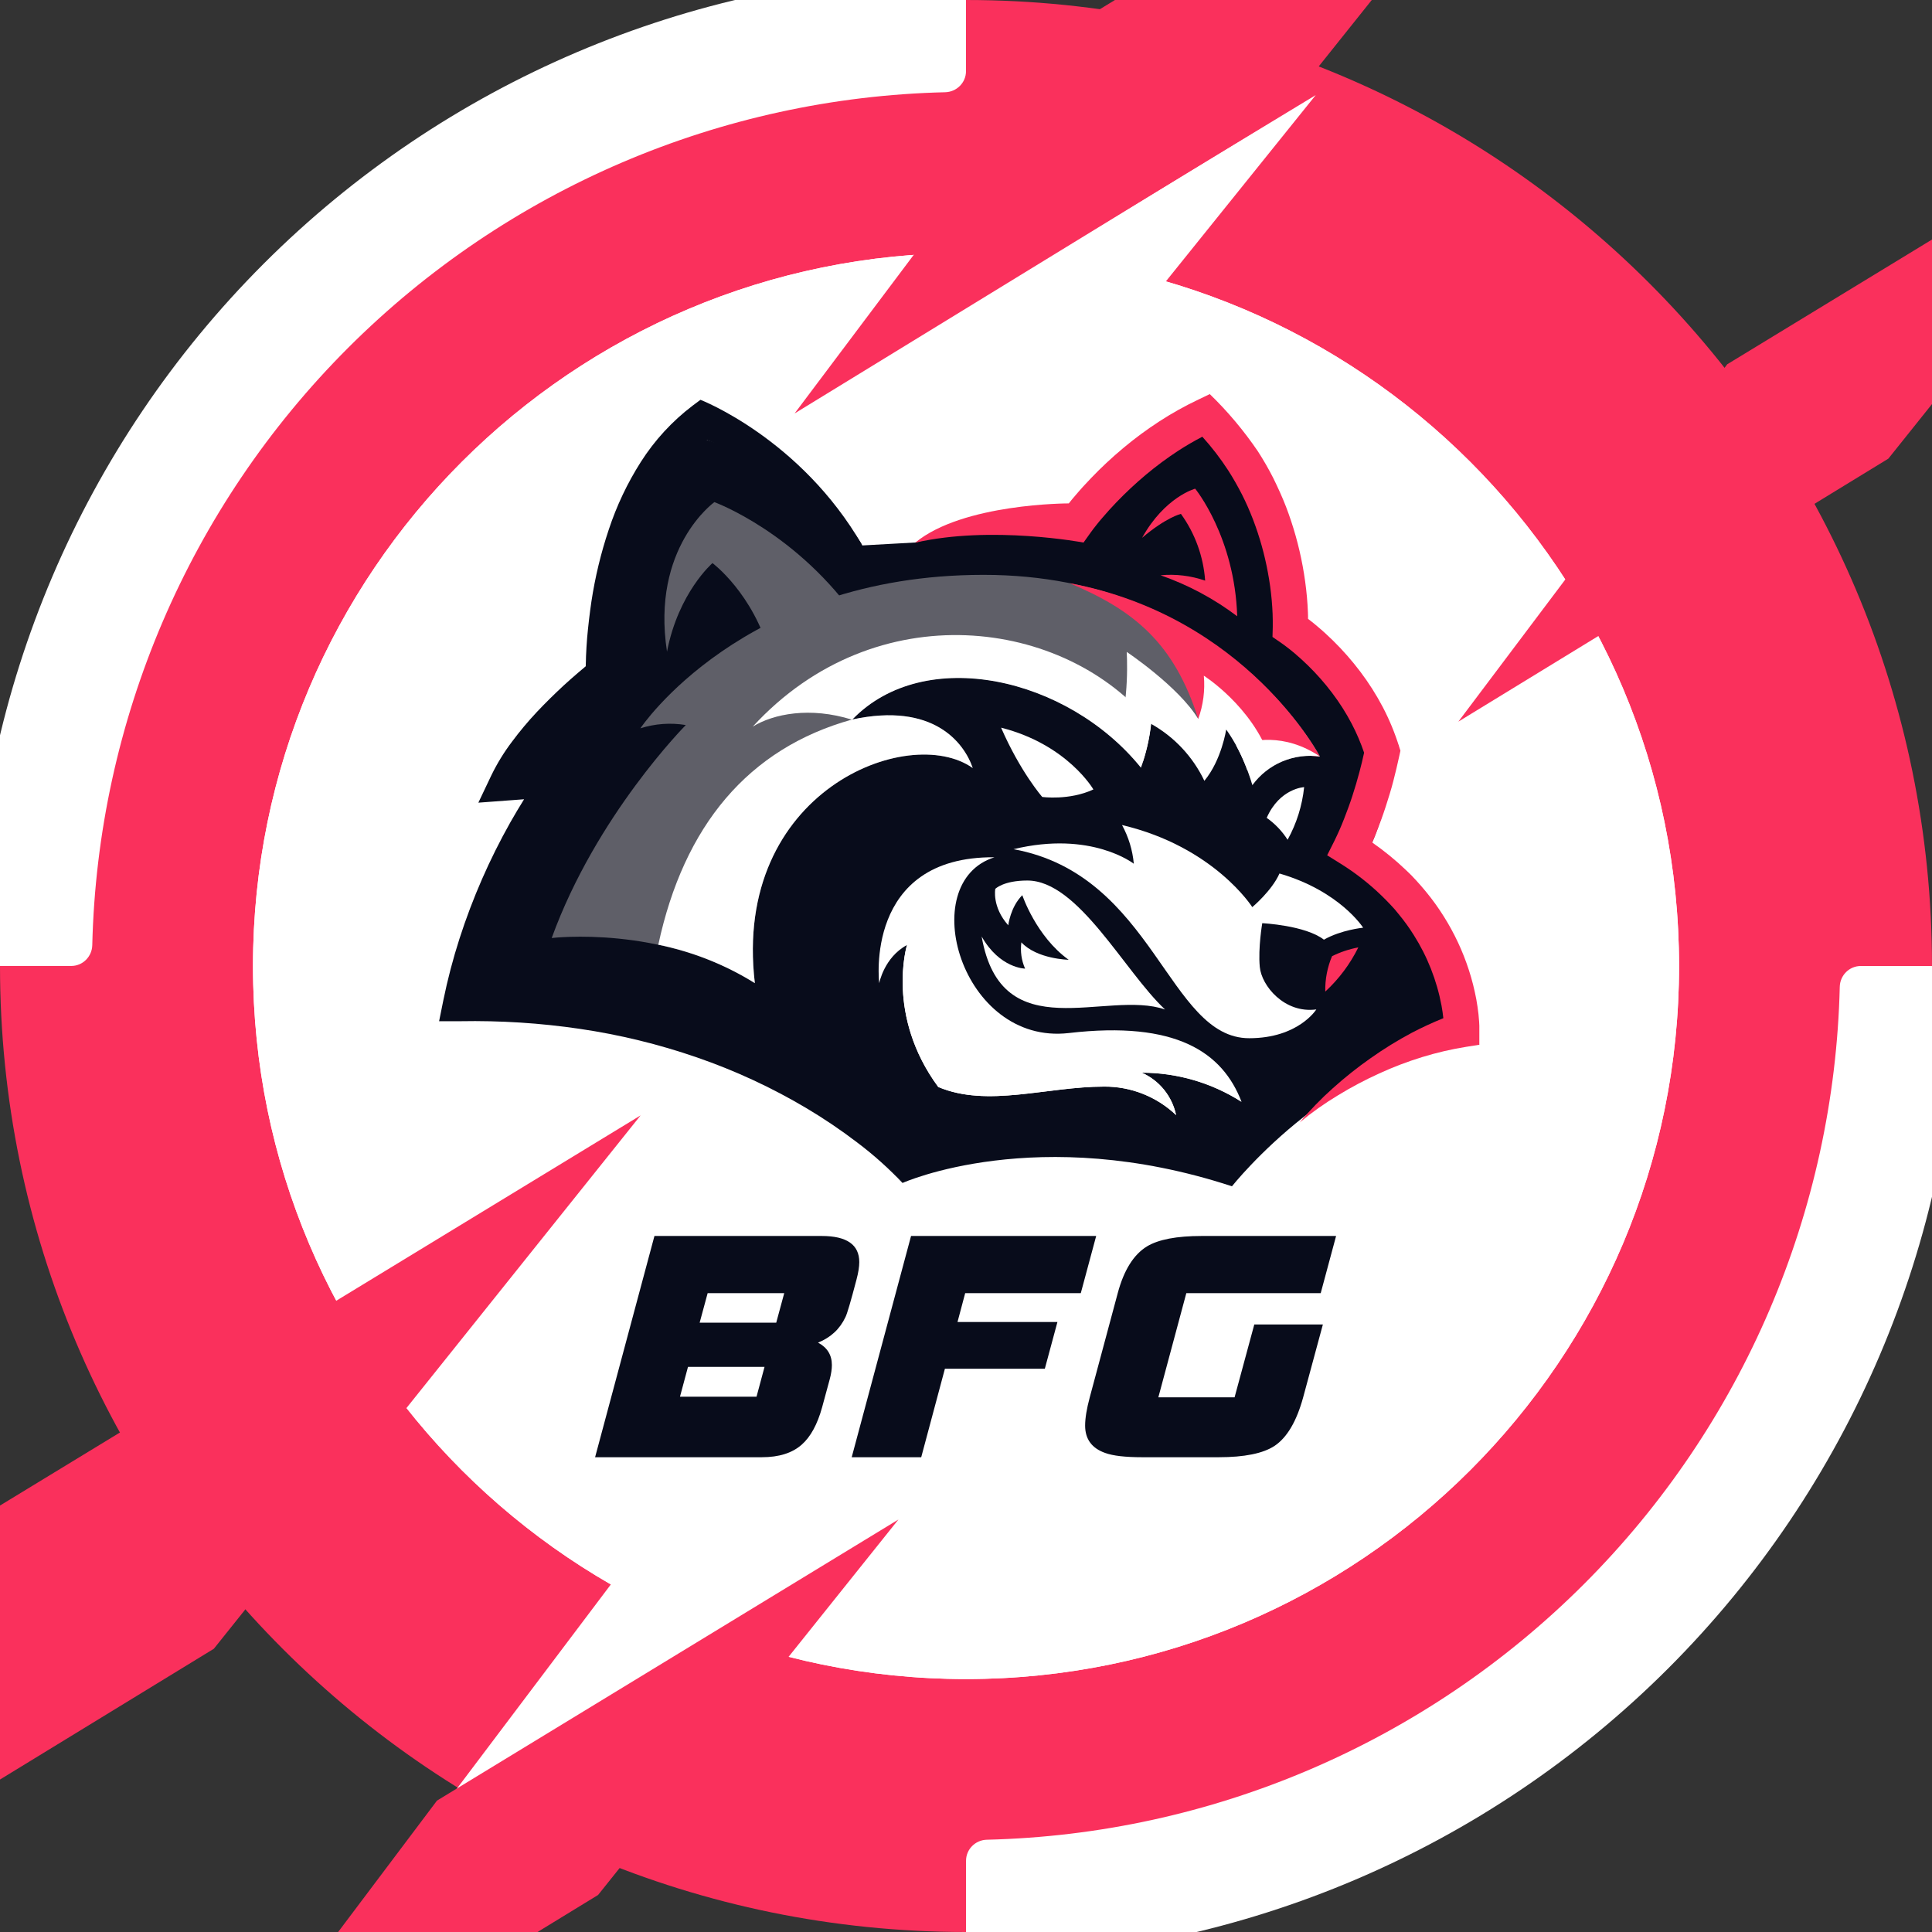 <svg width="50" height="50" viewBox="0 0 50 50" fill="none" xmlns="http://www.w3.org/2000/svg">
<rect x="0" y="0" width="50" height="50" fill="#333333" stroke="none"/>
<g clip-path="url(#clip0_1_5360)">
<path d="M25 50C38.807 50 50 38.807 50 25C50 11.193 38.807 0 25 0C11.193 0 0 11.193 0 25C0 38.807 11.193 50 25 50Z" fill="#FA305C"/>
<path d="M25.001 43.454C35.192 43.454 43.454 35.192 43.454 25.001C43.454 14.809 35.192 6.547 25.001 6.547C14.809 6.547 6.547 14.809 6.547 25.001C6.547 35.192 14.809 43.454 25.001 43.454Z" fill="white"/>
<path fill-rule="evenodd" clip-rule="evenodd" d="M25.001 42.302C34.556 42.302 42.302 34.556 42.302 25.001C42.302 15.446 34.556 7.7 25.001 7.7C15.446 7.7 7.7 15.446 7.7 25.001C7.7 34.556 15.446 42.302 25.001 42.302ZM43.454 25.001C43.454 35.192 35.192 43.454 25.001 43.454C14.809 43.454 6.547 35.192 6.547 25.001C6.547 14.809 14.809 6.547 25.001 6.547C35.192 6.547 43.454 14.809 43.454 25.001Z" fill="white"/>
<path d="M22.238 32.663C22.238 32.785 22.214 32.936 22.166 33.116C22.017 33.684 21.922 34.007 21.88 34.087C21.736 34.394 21.5 34.614 21.171 34.747C21.41 34.874 21.529 35.067 21.529 35.327C21.529 35.433 21.511 35.555 21.474 35.693L21.275 36.425C21.153 36.865 20.977 37.186 20.749 37.387C20.505 37.604 20.16 37.713 19.715 37.713H15.401L16.937 31.987H21.267C21.914 31.987 22.238 32.212 22.238 32.663ZM20.296 33.466H18.314L18.107 34.23H20.089L20.296 33.466ZM19.786 35.375H17.805L17.598 36.146H19.579L19.786 35.375ZM28.369 31.987L27.971 33.466H24.979L24.78 34.214H27.366L27.04 35.423H24.454L23.841 37.713H22.042L23.578 31.987H28.369ZM34.578 31.987L34.18 33.466H30.702L29.978 36.162H31.951L32.461 34.277H34.236L33.726 36.162C33.556 36.783 33.31 37.202 32.986 37.419C32.689 37.615 32.206 37.713 31.538 37.713H29.564C29.123 37.713 28.802 37.676 28.601 37.602C28.256 37.48 28.083 37.244 28.083 36.894C28.083 36.703 28.123 36.459 28.203 36.162L28.927 33.466C29.086 32.872 29.338 32.469 29.683 32.257C29.98 32.077 30.453 31.987 31.1 31.987H34.578Z" fill="#080C1B"/>
<path d="M14.023 20.319C12.494 23.641 11.933 26.125 11.933 26.125C11.933 26.125 18.816 25.417 23.358 30.615C23.358 30.615 26.842 29.047 31.883 30.701C31.883 30.701 34.725 27.116 38.282 27.038C38.282 27.038 37.677 24.181 35.509 21.808C35.976 20.721 36.202 19.321 36.202 19.321C36.202 19.321 35.845 18.311 33.562 16.204C33.493 12.452 31.303 10.605 31.303 10.605C31.303 10.605 29.107 11.502 27.824 13.462C27.824 13.462 25.538 13.505 23.683 14.04L22.316 14.116C22.316 14.116 21.454 12.404 18.275 11.376C18.275 11.376 15.837 12.051 15.61 17.446C15.61 17.446 14.276 17.14 13.227 20.316C13.229 20.319 13.334 20.35 14.023 20.319Z" fill="#080C1B"/>
<path d="M22.226 16.079C20.647 13.78 18.488 12.995 18.488 12.995C18.488 12.995 16.846 14.165 17.262 16.864C17.559 15.331 18.439 14.573 18.439 14.573C18.439 14.573 19.488 15.351 19.925 16.928C20.362 18.505 22.226 16.079 22.226 16.079Z" fill="#5F5F68"/>
<path d="M25.453 14.877C19.219 14.877 16.573 18.849 16.573 18.849C16.952 18.728 17.355 18.699 17.749 18.764C17.749 18.764 15.431 21.096 14.278 24.276C14.278 24.276 17.149 23.928 19.536 25.444C18.949 20.478 23.519 18.704 25.175 19.877C24.948 19.222 24.153 18.169 22.053 18.623C23.922 16.68 27.631 17.517 29.527 19.865C29.66 19.499 29.747 19.118 29.789 18.73C29.789 18.73 30.869 19.296 31.172 20.208C31.241 19.606 31.737 18.878 31.737 18.878C31.737 18.878 32.144 19.406 32.411 20.316C32.609 20.046 32.876 19.836 33.183 19.705C33.491 19.575 33.828 19.531 34.159 19.576C34.159 19.576 31.688 14.877 25.453 14.877Z" fill="#5F5F68"/>
<path d="M22.053 18.621C19.361 19.369 17.699 21.372 17.037 24.449C17.922 24.629 18.768 24.966 19.535 25.443C18.948 20.477 23.518 18.703 25.174 19.876C24.951 19.22 24.153 18.167 22.053 18.621Z" fill="white"/>
<path d="M28.268 15.227C29.922 15.924 31.542 16.802 32.614 19.157L33.273 19.671C33.557 19.571 33.86 19.539 34.158 19.577C34.158 19.577 32.444 16.317 28.268 15.227Z" fill="#636363"/>
<path d="M32.782 21.166C33.119 20.399 33.751 20.371 33.751 20.371C33.701 20.849 33.556 21.312 33.323 21.733C33.181 21.51 32.998 21.318 32.782 21.166Z" fill="white"/>
<path d="M26.23 21.977C29.869 22.641 30.23 26.869 32.329 26.869C33.604 26.869 34.066 26.124 34.066 26.124C33.244 26.234 32.648 25.515 32.603 25.023C32.557 24.532 32.667 23.892 32.667 23.892C32.667 23.892 33.782 23.946 34.263 24.319C34.709 24.064 35.278 24.009 35.278 24.009C35.278 24.009 34.679 23.062 33.113 22.606C32.913 23.056 32.409 23.476 32.409 23.476C32.409 23.476 31.421 21.914 29.038 21.352C29.207 21.662 29.311 22.002 29.343 22.354C29.343 22.354 28.246 21.489 26.23 21.977Z" fill="white"/>
<path d="M26.094 23.947C25.667 23.468 25.758 23.004 25.758 23.004C25.758 23.004 25.967 22.788 26.588 22.788C27.907 22.788 29.096 25.137 30.152 26.126C28.637 25.597 25.915 27.172 25.405 24.236C25.874 25.063 26.529 25.068 26.529 25.068C26.435 24.855 26.402 24.619 26.433 24.388C26.838 24.824 27.657 24.839 27.657 24.839C26.814 24.234 26.457 23.167 26.457 23.167C26.147 23.476 26.094 23.947 26.094 23.947Z" fill="white"/>
<path d="M25.738 22.186C23.671 22.834 24.875 27.058 27.661 26.735C30.446 26.411 31.64 27.238 32.131 28.514C31.36 28.022 30.464 27.761 29.549 27.761C29.774 27.86 29.971 28.011 30.126 28.202C30.28 28.393 30.387 28.618 30.438 28.858C29.935 28.38 29.267 28.116 28.574 28.121C27.09 28.121 25.558 28.67 24.282 28.131C22.916 26.279 23.473 24.457 23.473 24.457C22.88 24.777 22.754 25.445 22.754 25.445C22.754 25.445 22.349 22.158 25.738 22.186Z" fill="white"/>
<path d="M32.13 28.516C29.2 25.012 24.445 30.038 23.473 24.456C23.473 24.456 22.916 26.279 24.282 28.131C25.557 28.67 27.089 28.121 28.573 28.121C29.266 28.116 29.934 28.38 30.436 28.858C30.386 28.618 30.279 28.393 30.125 28.202C29.97 28.012 29.773 27.86 29.549 27.761C30.464 27.761 31.359 28.023 32.13 28.516Z" fill="white"/>
<path d="M25.908 18.832C26.408 19.98 26.973 20.625 26.973 20.625C26.973 20.625 27.67 20.722 28.297 20.431C28.298 20.431 27.622 19.265 25.908 18.832Z" fill="white"/>
<path d="M27.682 15.093C29.338 15.789 30.384 16.631 31.011 18.608L31.992 18.833C32.387 19.561 33.82 19.539 34.156 19.577C34.158 19.577 32.265 15.951 27.682 15.093Z" fill="#FA305C"/>
<path d="M29.557 13.919C30.148 12.856 30.931 12.647 30.931 12.647C30.931 12.647 31.953 13.892 32.019 15.949C31.417 15.494 30.748 15.136 30.035 14.888C30.425 14.851 30.819 14.899 31.189 15.027C31.145 14.404 30.928 13.805 30.562 13.299C30.562 13.299 30.178 13.389 29.557 13.919Z" fill="#FA305C"/>
<path d="M34.298 25.662C34.651 25.337 34.941 24.949 35.153 24.519C34.917 24.563 34.688 24.639 34.473 24.746C34.351 25.035 34.291 25.348 34.298 25.662Z" fill="#FA305C"/>
<path d="M31.309 10.199L31.02 10.338C30.669 10.504 30.33 10.693 30.004 10.905C29.681 11.115 29.37 11.344 29.074 11.592C28.779 11.838 28.498 12.1 28.233 12.377C28.1 12.517 27.97 12.656 27.845 12.805C27.782 12.875 27.721 12.952 27.66 13.028C27.66 13.028 24.918 13.023 23.685 14.045C25.653 13.59 28.042 14.041 28.042 14.041L28.219 13.792C28.238 13.767 28.265 13.729 28.289 13.697L28.368 13.596C28.421 13.526 28.477 13.461 28.534 13.395C28.646 13.263 28.765 13.133 28.886 13.006C29.128 12.754 29.384 12.514 29.652 12.289C29.922 12.063 30.204 11.854 30.498 11.662C30.698 11.532 30.905 11.413 31.116 11.302C31.361 11.573 31.585 11.864 31.784 12.171C31.912 12.37 32.029 12.577 32.138 12.789C32.246 13.001 32.341 13.219 32.427 13.441C32.598 13.888 32.728 14.35 32.814 14.821C32.858 15.056 32.891 15.294 32.912 15.532C32.923 15.65 32.93 15.769 32.935 15.886C32.935 15.945 32.936 16.004 32.939 16.062V16.148V16.223L32.932 16.484L33.146 16.631L33.184 16.658L33.229 16.69L33.321 16.76C33.382 16.806 33.443 16.856 33.503 16.906C33.623 17.007 33.739 17.115 33.852 17.224C34.078 17.446 34.288 17.683 34.478 17.936C34.668 18.186 34.836 18.452 34.982 18.73C35.108 18.971 35.215 19.222 35.303 19.48C35.265 19.649 35.227 19.817 35.181 19.984C35.127 20.19 35.065 20.394 35 20.596C34.935 20.798 34.86 20.999 34.783 21.196C34.745 21.295 34.704 21.392 34.662 21.488L34.598 21.628C34.577 21.674 34.553 21.725 34.535 21.76L34.347 22.135L34.7 22.355C35.077 22.59 35.429 22.865 35.749 23.174C35.83 23.25 35.905 23.33 35.982 23.41C36.059 23.489 36.131 23.573 36.199 23.66C36.34 23.83 36.469 24.009 36.586 24.195C36.94 24.753 37.184 25.373 37.306 26.022C37.325 26.13 37.342 26.237 37.353 26.344C37.353 26.346 37.353 26.348 37.353 26.351C37.074 26.464 36.803 26.59 36.539 26.727C36.17 26.924 35.813 27.144 35.471 27.386C35.13 27.625 34.804 27.884 34.495 28.162C34.188 28.436 33.901 28.731 33.638 29.047C33.951 28.788 34.283 28.554 34.631 28.344C34.974 28.135 35.33 27.946 35.696 27.78C36.056 27.615 36.427 27.474 36.806 27.357C37.179 27.242 37.559 27.154 37.944 27.092L38.285 27.038V26.601V26.547L38.28 26.445C38.276 26.375 38.269 26.311 38.263 26.246C38.248 26.115 38.229 25.986 38.206 25.858C38.158 25.604 38.095 25.353 38.015 25.107C37.856 24.615 37.636 24.146 37.36 23.709C37.223 23.491 37.072 23.281 36.908 23.082C36.828 22.981 36.741 22.887 36.656 22.791C36.571 22.695 36.479 22.604 36.385 22.516C36.114 22.257 35.822 22.019 35.514 21.805C35.553 21.713 35.592 21.621 35.627 21.526C35.712 21.311 35.791 21.095 35.862 20.876C35.932 20.657 36.002 20.438 36.059 20.215C36.116 19.992 36.17 19.769 36.218 19.544L36.243 19.429L36.207 19.316C36.098 18.967 35.958 18.628 35.789 18.304C35.62 17.982 35.425 17.675 35.206 17.385C34.989 17.097 34.75 16.825 34.492 16.572C34.363 16.446 34.23 16.324 34.091 16.208C34.022 16.149 33.952 16.092 33.878 16.036L33.852 16.016C33.852 15.961 33.852 15.905 33.849 15.85C33.843 15.715 33.836 15.581 33.823 15.447C33.799 15.181 33.762 14.916 33.714 14.654C33.617 14.127 33.472 13.611 33.281 13.112C33.184 12.861 33.072 12.617 32.954 12.376C32.833 12.137 32.699 11.905 32.554 11.68C32.19 11.145 31.773 10.648 31.309 10.199Z" fill="#FA305C"/>
<path d="M34.12 19.503L34.067 19.401L34.12 19.503Z" fill="white"/>
<path d="M34.132 19.529L34.118 19.503L34.132 19.529Z" fill="white"/>
<path d="M34.141 19.541C34.141 19.536 34.136 19.531 34.134 19.527L34.141 19.541Z" fill="white"/>
<path d="M34.16 19.579L34.141 19.543C34.147 19.554 34.153 19.566 34.16 19.579Z" fill="white"/>
<path d="M31.994 19.296C32.168 19.621 32.308 19.964 32.412 20.318C32.61 20.048 32.876 19.837 33.184 19.707C33.492 19.576 33.829 19.532 34.16 19.578C33.235 18.955 32.383 19.149 31.994 19.296Z" fill="white"/>
<path d="M29.792 18.731C27.575 15.995 22.669 15.335 19.481 18.805C20.017 18.474 20.964 18.285 22.049 18.625L22.061 18.619C23.932 16.686 27.634 17.525 29.527 19.867C29.661 19.501 29.75 19.119 29.792 18.731Z" fill="white"/>
<path d="M22.252 29.477C21.854 29.124 21.435 28.795 20.998 28.491C20.12 27.881 19.182 27.361 18.198 26.942C17.209 26.519 16.183 26.189 15.133 25.957C14.258 25.763 13.372 25.63 12.479 25.56C12.56 25.226 12.652 24.895 12.758 24.567C13.075 23.581 13.491 22.63 13.999 21.727C14.126 21.502 14.259 21.281 14.397 21.063C14.467 20.955 14.536 20.847 14.606 20.742L14.715 20.586C14.751 20.537 14.791 20.482 14.822 20.441L15.449 19.632L14.435 19.708L13.976 19.741C13.978 19.737 13.981 19.733 13.985 19.73C14.163 19.491 14.355 19.264 14.559 19.047C14.765 18.826 14.982 18.614 15.205 18.408C15.317 18.305 15.431 18.203 15.546 18.105C15.661 18.006 15.781 17.906 15.894 17.82L16.075 17.68L16.067 17.447C16.067 17.386 16.067 17.307 16.067 17.238C16.067 17.168 16.067 17.093 16.073 17.02C16.079 16.873 16.088 16.727 16.1 16.58C16.123 16.287 16.158 15.995 16.203 15.703C16.29 15.125 16.427 14.555 16.612 13.999C16.792 13.454 17.039 12.934 17.347 12.449C17.603 12.048 17.916 11.687 18.278 11.379C18.582 11.501 18.881 11.634 19.174 11.778C19.544 11.959 19.904 12.16 20.253 12.379C20.601 12.597 20.936 12.835 21.257 13.091C21.416 13.218 21.571 13.351 21.719 13.488C21.794 13.556 21.866 13.626 21.936 13.697L22.038 13.804L22.087 13.856L22.127 13.902L22.319 14.119C20.72 11.348 18.128 10.347 18.128 10.347L17.928 10.496C17.397 10.899 16.942 11.393 16.584 11.956C16.236 12.503 15.957 13.092 15.754 13.709C15.551 14.314 15.402 14.935 15.306 15.565C15.26 15.879 15.223 16.193 15.195 16.509C15.183 16.667 15.172 16.825 15.166 16.984C15.166 17.064 15.161 17.144 15.159 17.224V17.243C15.089 17.3 15.02 17.358 14.954 17.416C14.83 17.522 14.709 17.63 14.589 17.739C14.351 17.96 14.118 18.188 13.893 18.427C13.666 18.669 13.453 18.923 13.255 19.189C13.046 19.464 12.865 19.759 12.714 20.07L12.38 20.773L13.16 20.715L13.563 20.685C13.44 20.883 13.321 21.082 13.207 21.283C12.669 22.239 12.228 23.247 11.892 24.291C11.724 24.814 11.584 25.346 11.474 25.885L11.364 26.429H11.912C12.948 26.41 13.983 26.476 15.008 26.627C16.037 26.778 17.05 27.025 18.034 27.365C19.023 27.706 19.975 28.147 20.875 28.682C21.326 28.951 21.762 29.245 22.18 29.564C22.602 29.881 22.996 30.234 23.359 30.617C23.023 30.207 22.652 29.825 22.252 29.477Z" fill="#080C1B"/>
<path d="M31.155 17.487C31.189 17.866 31.14 18.248 31.01 18.606C30.504 17.77 29.159 16.871 29.159 16.871C29.159 16.871 29.245 18.15 28.916 19.064L29.581 19.701C29.682 19.385 29.75 19.06 29.786 18.73C30.389 19.068 30.872 19.584 31.169 20.207C31.616 19.67 31.734 18.878 31.734 18.878C31.962 19.201 32.145 19.554 32.278 19.927L32.87 19.622C32.404 18.275 31.155 17.487 31.155 17.487Z" fill="white"/>
<path d="M56.642 2.153L44.7 9.428L37.742 18.676L48.87 11.87L56.642 2.153Z" fill="#FA305C"/>
<path d="M34.051 2.461L26.195 7.22L23.287 12.062L28.938 8.817L34.051 2.461Z" fill="white"/>
<path d="M21.046 38.29L15.946 40.823L11.644 46.528L18.525 42.329L21.046 38.29Z" fill="white"/>
<path d="M23.251 39.325L11.309 46.6L4.351 55.848L15.478 49.042L23.251 39.325Z" fill="#FA305C"/>
<path d="M16.579 28.866L-0.392 39.202L-10.28 52.34L5.534 42.67L16.579 28.866Z" fill="#FA305C"/>
<path d="M41.818 -7.908L28.388 0.285L20.564 10.7L33.077 3.035L41.818 -7.908Z" fill="#FA305C"/>
<path d="M50.166 25C50.463 25 50.705 25.241 50.698 25.538C50.56 32.16 47.869 38.481 43.176 43.175C38.483 47.868 32.161 50.559 25.539 50.697C25.242 50.704 25.001 50.462 25.001 50.165V48.157C25.001 47.859 25.242 47.619 25.539 47.612C31.343 47.474 36.88 45.109 40.995 40.994C45.11 36.879 47.475 31.342 47.613 25.538C47.62 25.241 47.86 25 48.157 25H50.166Z" fill="white"/>
<path d="M25 -0.166C25 -0.463 24.759 -0.705 24.462 -0.699C17.84 -0.56 11.519 2.131 6.825 6.824C2.132 11.517 -0.559 17.839 -0.697 24.461C-0.703 24.758 -0.462 24.999 -0.165 24.999H1.844C2.141 24.999 2.381 24.758 2.388 24.461C2.526 18.657 4.892 13.12 9.006 9.005C13.121 4.89 18.658 2.524 24.462 2.387C24.759 2.379 25 2.139 25 1.842V-0.166Z" fill="white"/>
</g>
<defs>
<clipPath id="clip0_1_5360">
<rect width="50" height="50" fill="white"/>
</clipPath>
</defs>
</svg>

